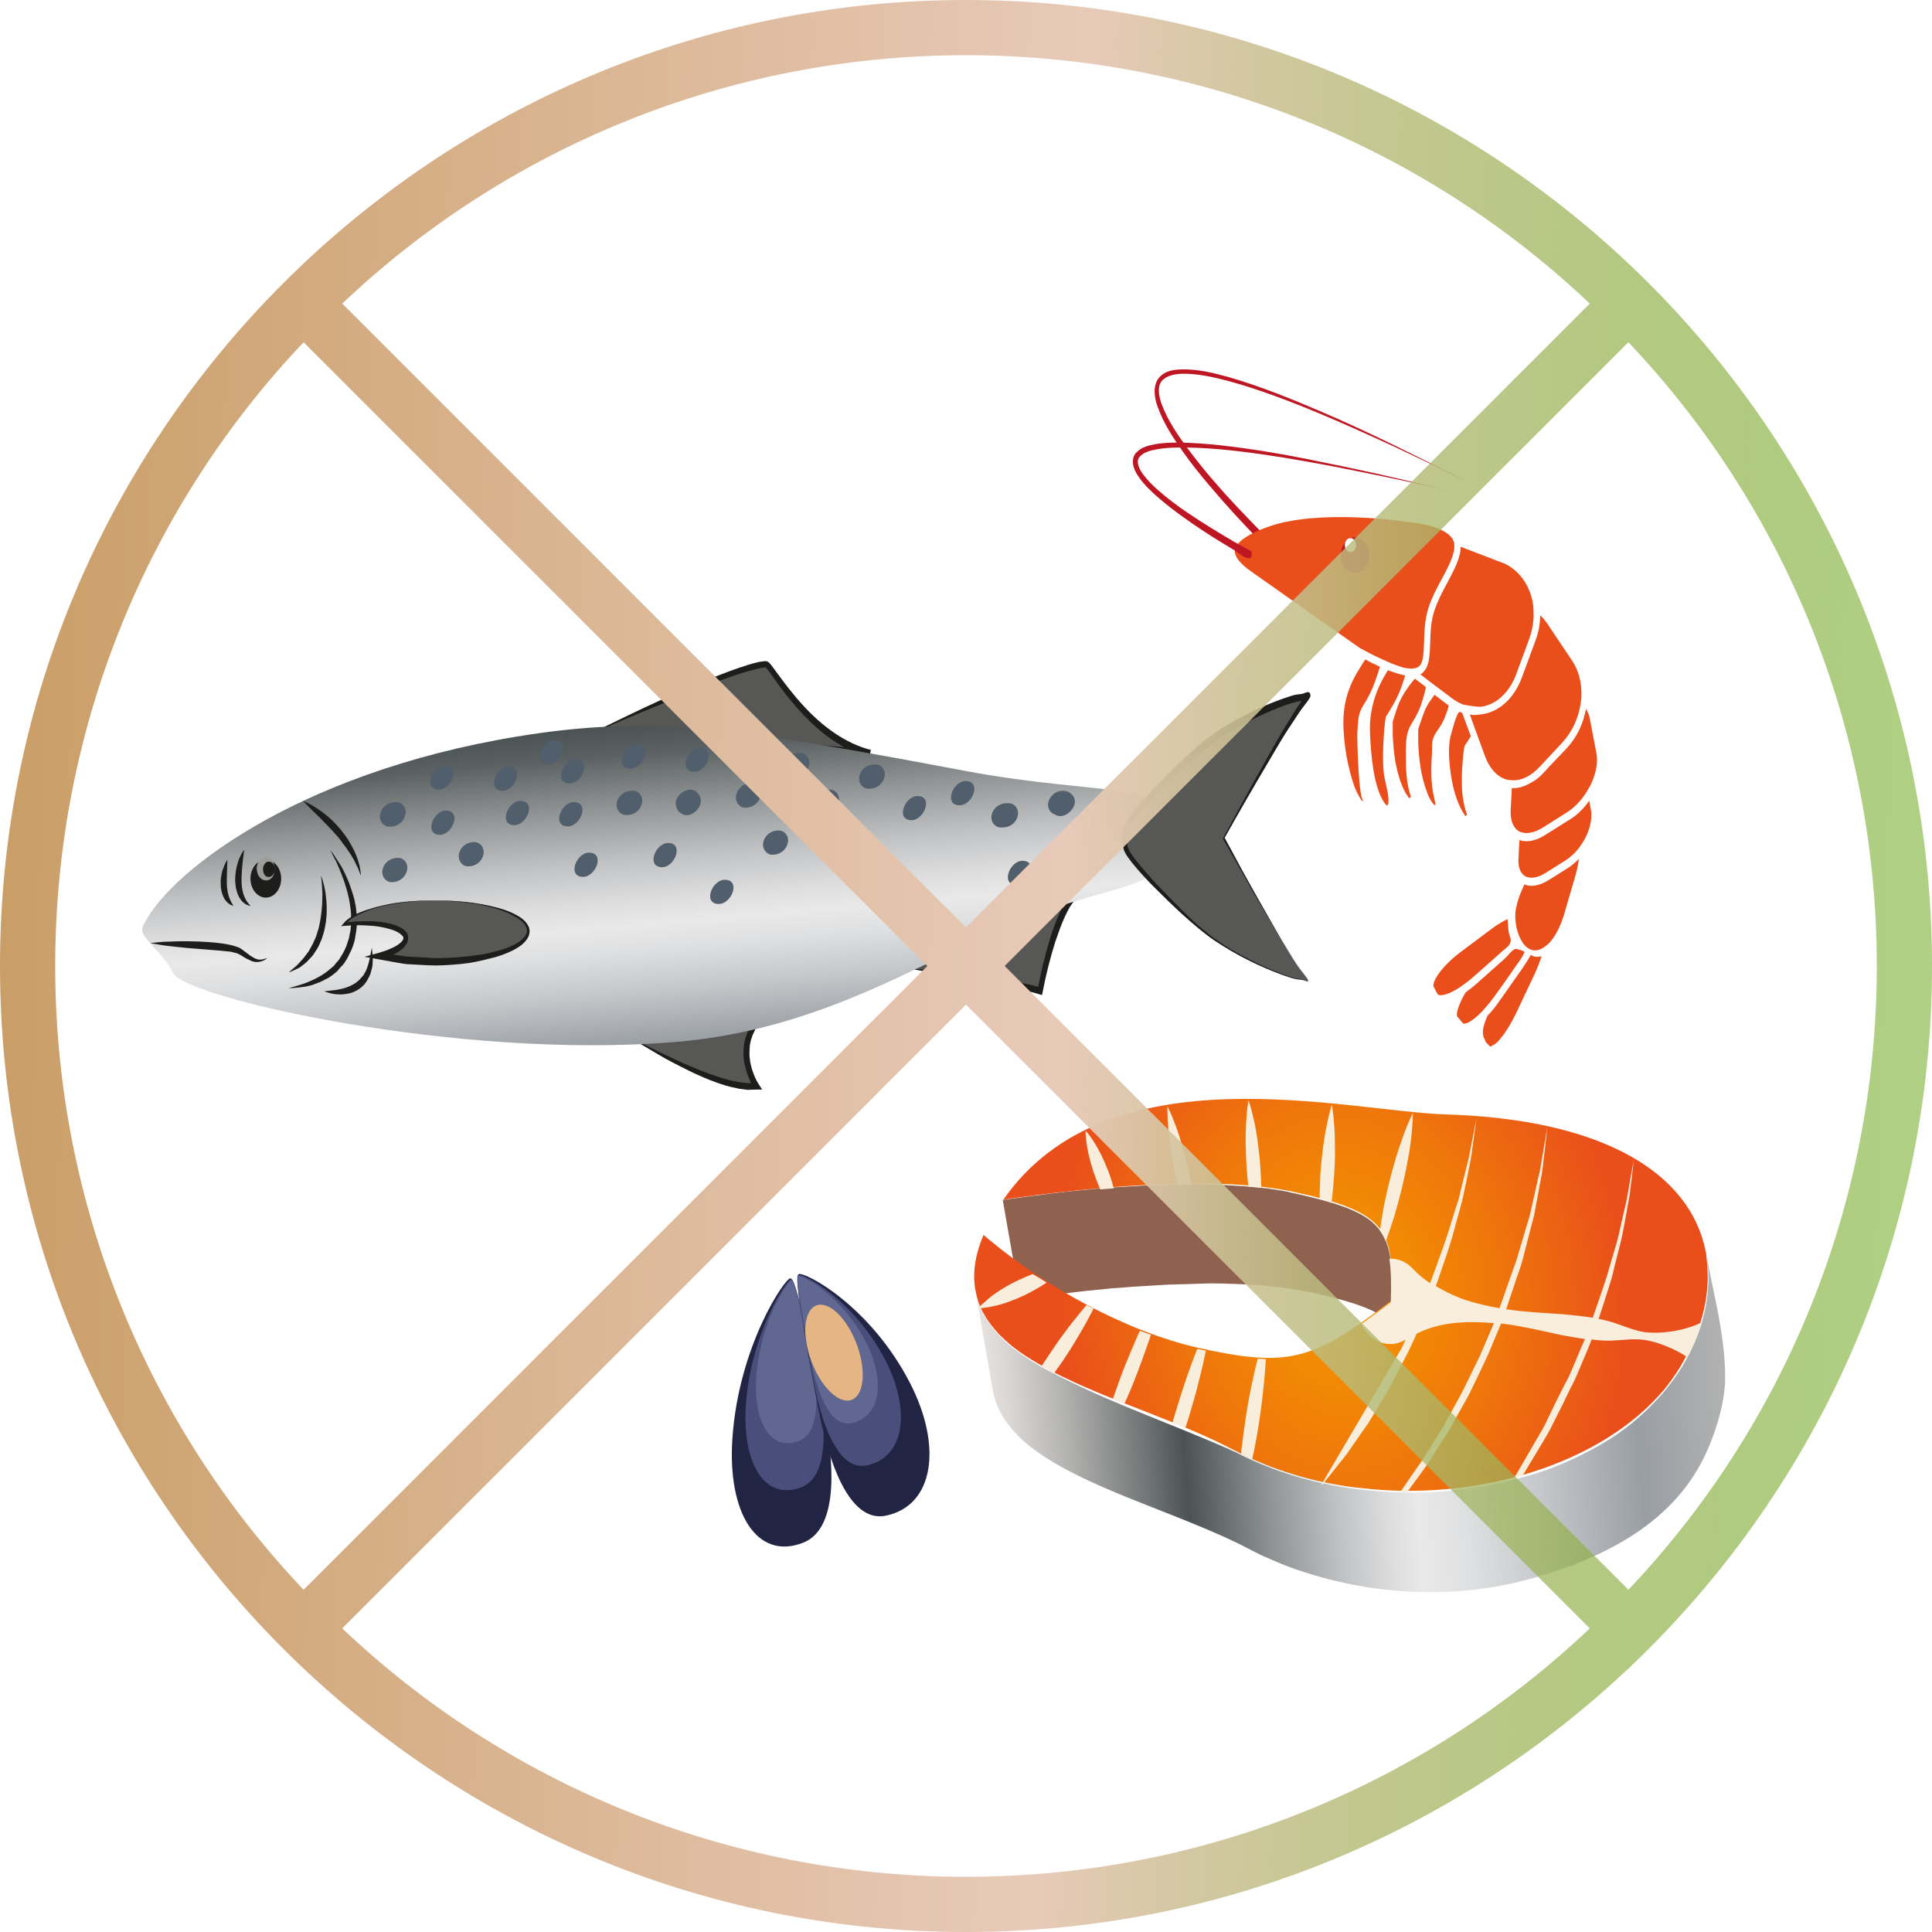 <svg width="68" height="68" viewBox="0 0 68 68" fill="none" xmlns="http://www.w3.org/2000/svg">
<g filter="url(#filter0_d_51_5030)">
<path d="M20.765 21.838C20.765 21.838 25.855 19.424 26.968 19.373C27.125 19.363 28.479 21.982 30.63 22.516C30.63 22.516 22.326 21.653 20.765 21.838Z" fill="#575756"/>
<path d="M20.765 21.839C21.62 21.408 22.476 20.997 23.348 20.596C23.779 20.401 24.219 20.206 24.651 20.032C25.091 19.847 25.531 19.672 25.971 19.518C26.196 19.446 26.42 19.364 26.652 19.313C26.71 19.292 26.768 19.292 26.827 19.282L26.918 19.271H26.943H26.951H26.959C27.009 19.282 26.976 19.271 26.984 19.271C26.993 19.271 27.026 19.292 27.059 19.313C27.167 19.425 27.233 19.528 27.317 19.641C27.624 20.062 27.939 20.473 28.28 20.843C28.961 21.582 29.766 22.168 30.646 22.394L30.613 22.661L28.155 22.404L25.689 22.168L24.46 22.055L23.231 21.952C22.824 21.911 22.409 21.901 22.002 21.87C21.795 21.86 21.596 21.839 21.388 21.849L20.765 21.839ZM20.765 21.839L21.38 21.798C21.587 21.778 21.795 21.788 22.002 21.788C22.418 21.798 22.824 21.788 23.24 21.819C24.062 21.849 24.884 21.901 25.714 21.962C26.536 22.014 27.358 22.086 28.18 22.158L30.646 22.384L30.613 22.651C29.675 22.425 28.844 21.788 28.155 21.028C27.806 20.648 27.483 20.227 27.184 19.795C27.109 19.693 27.026 19.569 26.959 19.497C26.968 19.497 26.976 19.497 26.959 19.487C26.968 19.487 26.935 19.487 26.984 19.487H26.976H26.968H26.951L26.868 19.497C26.81 19.508 26.76 19.508 26.702 19.528C26.478 19.58 26.254 19.641 26.038 19.713C25.598 19.857 25.149 20.021 24.718 20.196C24.277 20.37 23.837 20.545 23.406 20.73C22.509 21.09 21.637 21.47 20.765 21.839Z" fill="#1D1D1B"/>
<path d="M22.085 32.479C22.176 32.479 25.249 34.421 26.627 34.225C26.627 34.225 25.83 33.065 26.627 31.945L22.085 32.479Z" fill="#575756"/>
<path d="M22.085 32.479C22.176 32.51 22.276 32.561 22.367 32.613L22.641 32.746L23.198 33.024C23.571 33.198 23.945 33.383 24.319 33.537C24.51 33.619 24.692 33.691 24.892 33.763C24.983 33.804 25.082 33.825 25.174 33.866C25.273 33.897 25.365 33.938 25.464 33.958C25.655 34.02 25.846 34.061 26.046 34.092L26.336 34.123C26.428 34.123 26.527 34.112 26.619 34.112L26.552 34.328C26.494 34.236 26.444 34.143 26.403 34.051C26.361 33.958 26.32 33.855 26.287 33.753C26.253 33.65 26.228 33.547 26.203 33.434C26.187 33.383 26.187 33.321 26.178 33.27C26.17 33.219 26.17 33.157 26.17 33.106C26.162 32.993 26.178 32.88 26.187 32.767L26.22 32.602C26.228 32.551 26.253 32.5 26.27 32.448C26.287 32.397 26.303 32.346 26.328 32.294L26.394 32.151C26.419 32.099 26.444 32.058 26.469 32.017L26.552 31.884L26.635 32.089L25.498 32.212C25.116 32.253 24.742 32.284 24.36 32.315C23.978 32.346 23.605 32.387 23.223 32.418C22.841 32.428 22.467 32.459 22.085 32.479ZM22.085 32.479C22.459 32.407 22.841 32.356 23.214 32.294C23.588 32.233 23.97 32.181 24.352 32.13C24.734 32.079 25.107 32.017 25.489 31.966L26.627 31.822L26.859 31.791L26.71 32.027L26.635 32.14C26.61 32.181 26.585 32.212 26.569 32.264L26.511 32.387C26.486 32.428 26.477 32.469 26.461 32.52C26.444 32.561 26.428 32.602 26.419 32.654L26.394 32.787C26.386 32.88 26.378 32.972 26.378 33.075C26.378 33.126 26.378 33.167 26.386 33.219C26.394 33.26 26.394 33.311 26.403 33.362C26.419 33.455 26.444 33.547 26.469 33.64C26.502 33.732 26.527 33.814 26.569 33.907C26.602 33.989 26.652 34.081 26.693 34.143L26.826 34.349H26.627C26.519 34.349 26.419 34.359 26.311 34.359L26.004 34.318C25.805 34.277 25.606 34.236 25.406 34.164C25.307 34.133 25.207 34.102 25.116 34.061C25.016 34.03 24.925 33.989 24.825 33.948C24.634 33.866 24.443 33.784 24.26 33.691C23.887 33.506 23.513 33.321 23.156 33.106L22.616 32.787L22.351 32.623C22.268 32.582 22.176 32.52 22.085 32.479Z" fill="#1D1D1B"/>
<path d="M31.758 30.047C31.758 30.047 35.935 30.612 36.608 30.879C36.608 30.879 37.097 28.147 37.836 27.5C37.836 27.5 32.257 29.534 31.758 30.047Z" fill="#575756"/>
<path d="M31.758 30.048C32.572 30.13 33.386 30.212 34.2 30.325C34.606 30.376 35.013 30.438 35.42 30.5C35.628 30.53 35.827 30.572 36.026 30.613C36.225 30.643 36.433 30.705 36.641 30.767L36.516 30.859C36.632 30.243 36.773 29.637 36.956 29.041C36.998 28.897 37.048 28.743 37.106 28.599C37.156 28.456 37.214 28.312 37.28 28.168C37.338 28.024 37.413 27.891 37.496 27.757L37.629 27.572C37.679 27.511 37.737 27.459 37.787 27.398L37.878 27.634L36.342 28.199L34.806 28.774C34.291 28.959 33.784 29.164 33.27 29.36C33.012 29.462 32.763 29.565 32.506 29.668C32.381 29.729 32.257 29.781 32.132 29.842L31.949 29.935C31.875 29.966 31.816 30.007 31.758 30.048ZM31.758 30.048C31.816 30.007 31.866 29.955 31.924 29.914L32.107 29.801C32.232 29.729 32.356 29.668 32.472 29.596C32.721 29.473 32.971 29.349 33.22 29.236C33.718 29 34.224 28.784 34.739 28.579C35.752 28.148 36.782 27.767 37.803 27.377L38.243 27.213L37.895 27.613C37.853 27.665 37.812 27.706 37.77 27.757L37.654 27.922C37.587 28.045 37.521 28.168 37.463 28.302C37.405 28.435 37.346 28.569 37.297 28.712C37.247 28.856 37.197 28.99 37.147 29.134C36.965 29.709 36.815 30.305 36.699 30.91L36.674 31.023L36.574 30.993C36.383 30.941 36.192 30.88 35.985 30.839C35.785 30.797 35.586 30.746 35.387 30.705C34.988 30.623 34.581 30.551 34.175 30.479L31.758 30.048Z" fill="#1D1D1B"/>
<path d="M41.299 25.506C41.299 23.359 38.999 24.078 33.968 23.133C25.78 21.592 22.849 21.161 18.216 21.921C10.319 23.215 5.753 26.861 5.014 28.649C4.881 28.977 5.761 29.532 6.085 30.241C6.483 31.114 16.09 33.312 23.771 32.675C27.881 32.336 31.078 30.693 34.026 29.224C38.725 26.861 41.299 27.591 41.299 25.506Z" fill="url(#paint0_linear_51_5030)"/>
<path d="M45.742 30.089C45.236 29.432 43.226 25.775 43.077 25.508C43.235 25.221 45.236 21.585 45.734 20.927C46.257 20.239 46.008 20.547 45.734 20.547C45.46 20.547 43.367 21.307 42.105 22.448C40.852 23.588 39.739 24.759 39.623 25.149C39.565 25.344 39.565 25.683 39.623 25.878C39.747 26.258 40.852 27.439 42.105 28.579C43.359 29.719 45.452 30.48 45.726 30.48C46.016 30.469 46.257 30.767 45.742 30.089Z" fill="#575756"/>
<path d="M45.742 30.088L45.385 29.534C45.269 29.349 45.144 29.174 45.036 28.979L44.364 27.839C44.139 27.459 43.923 27.068 43.708 26.688L43.052 25.538L43.043 25.517L43.052 25.497C43.541 24.583 44.04 23.669 44.546 22.775C44.804 22.323 45.044 21.871 45.327 21.43C45.468 21.214 45.592 20.978 45.742 20.772C45.817 20.669 45.9 20.567 45.95 20.474L45.958 20.464C45.966 20.464 45.941 20.454 45.958 20.546C45.974 20.577 45.983 20.587 45.991 20.598C46.008 20.608 46.016 20.608 46.016 20.608H46.032H46.024L45.95 20.639C45.891 20.659 45.833 20.669 45.767 20.68C45.667 20.69 45.551 20.721 45.451 20.752C45.352 20.782 45.252 20.813 45.144 20.854C44.937 20.936 44.729 21.019 44.521 21.111C44.106 21.296 43.708 21.512 43.309 21.748C43.11 21.861 42.927 22.005 42.728 22.128C42.537 22.262 42.362 22.416 42.18 22.559C41.823 22.888 41.466 23.206 41.125 23.556C40.776 23.895 40.436 24.244 40.12 24.624C40.038 24.716 39.963 24.809 39.888 24.912C39.855 24.963 39.813 25.004 39.78 25.055C39.755 25.096 39.722 25.158 39.705 25.199C39.672 25.343 39.664 25.446 39.664 25.569C39.672 25.63 39.664 25.702 39.68 25.754C39.68 25.774 39.697 25.826 39.697 25.826L39.739 25.918L39.78 26L39.83 26.072L39.929 26.216L40.162 26.503C40.32 26.688 40.486 26.873 40.652 27.058C40.984 27.418 41.333 27.757 41.673 28.106C41.848 28.27 42.022 28.445 42.205 28.599C42.387 28.743 42.57 28.917 42.761 29.041C43.143 29.318 43.541 29.554 43.957 29.759C44.364 29.975 44.787 30.15 45.211 30.314L45.534 30.417C45.642 30.448 45.75 30.458 45.867 30.478C45.916 30.489 45.974 30.52 46.024 30.53C46.066 30.54 46.032 30.489 46.024 30.468L45.974 30.386L45.742 30.088ZM45.742 30.088L45.966 30.386L46.016 30.468C46.024 30.478 46.032 30.499 46.041 30.509C46.041 30.52 46.049 30.53 46.041 30.54C46.032 30.54 46.024 30.54 46.016 30.54C45.958 30.53 45.908 30.499 45.858 30.489C45.75 30.468 45.634 30.458 45.526 30.437L45.202 30.335C44.779 30.181 44.355 30.006 43.948 29.8C43.533 29.595 43.135 29.359 42.744 29.102C42.354 28.835 41.989 28.517 41.632 28.198C41.275 27.87 40.926 27.531 40.577 27.181C40.403 27.007 40.237 26.822 40.071 26.637L39.83 26.349C39.755 26.236 39.656 26.134 39.606 26.021L39.564 25.939C39.548 25.877 39.548 25.856 39.531 25.815C39.514 25.743 39.514 25.672 39.506 25.589C39.498 25.446 39.514 25.271 39.539 25.148C39.597 24.983 39.672 24.87 39.747 24.768C39.822 24.655 39.905 24.562 39.979 24.459C40.303 24.069 40.644 23.71 40.984 23.371C41.333 23.022 41.682 22.683 42.039 22.364C42.23 22.21 42.412 22.046 42.603 21.902C42.803 21.768 42.993 21.635 43.201 21.512C43.608 21.276 44.023 21.06 44.438 20.875C44.646 20.782 44.862 20.7 45.078 20.618C45.186 20.577 45.294 20.546 45.41 20.505C45.526 20.464 45.626 20.444 45.75 20.433C45.8 20.433 45.842 20.423 45.891 20.402L45.974 20.372C45.983 20.372 45.991 20.372 46.008 20.361C46.016 20.361 46.024 20.361 46.041 20.361C46.049 20.361 46.057 20.361 46.074 20.372C46.091 20.382 46.107 20.392 46.116 20.423C46.124 20.454 46.124 20.474 46.124 20.485C46.124 20.505 46.124 20.515 46.116 20.515C46.116 20.526 46.107 20.546 46.107 20.546C46.099 20.556 46.091 20.567 46.091 20.577C46.016 20.7 45.933 20.793 45.858 20.895C45.709 21.091 45.576 21.317 45.435 21.522C45.152 21.933 44.903 22.385 44.638 22.826C44.114 23.71 43.6 24.603 43.093 25.507V25.466L43.724 26.637C43.94 27.027 44.156 27.418 44.372 27.798L45.028 28.948C45.136 29.143 45.26 29.328 45.377 29.513L45.742 30.088Z" fill="#1D1D1B"/>
<path d="M5.288 29.194C5.288 29.194 5.354 29.183 5.47 29.173C5.587 29.163 5.753 29.142 5.952 29.142C6.35 29.122 6.874 29.122 7.405 29.163C7.671 29.183 7.928 29.214 8.185 29.276C8.252 29.297 8.318 29.317 8.376 29.338C8.443 29.358 8.484 29.399 8.534 29.43C8.634 29.502 8.725 29.574 8.808 29.635C8.891 29.687 8.966 29.738 9.041 29.759C9.115 29.79 9.182 29.769 9.24 29.769C9.348 29.738 9.414 29.718 9.414 29.718C9.414 29.718 9.398 29.728 9.373 29.748C9.348 29.759 9.306 29.8 9.248 29.82C9.19 29.841 9.115 29.861 9.032 29.861C8.949 29.861 8.85 29.831 8.758 29.779C8.659 29.738 8.567 29.677 8.468 29.615C8.418 29.594 8.36 29.553 8.31 29.543C8.26 29.533 8.202 29.522 8.144 29.502C8.028 29.481 7.903 29.481 7.77 29.461C7.646 29.451 7.513 29.44 7.38 29.43C7.123 29.41 6.857 29.389 6.616 29.368C6.367 29.348 6.143 29.317 5.944 29.297C5.744 29.276 5.587 29.245 5.47 29.225C5.354 29.204 5.288 29.194 5.288 29.194Z" fill="#1D1D1B"/>
<path d="M9.356 27.593C9.654 27.593 9.896 27.294 9.896 26.925C9.896 26.557 9.654 26.258 9.356 26.258C9.058 26.258 8.816 26.557 8.816 26.925C8.816 27.294 9.058 27.593 9.356 27.593Z" fill="#1D1D1B"/>
<path d="M9.672 26.594C9.672 26.594 9.672 26.605 9.672 26.615C9.672 26.625 9.672 26.656 9.664 26.676C9.655 26.707 9.647 26.738 9.639 26.779C9.622 26.82 9.597 26.851 9.572 26.892C9.539 26.923 9.498 26.964 9.448 26.974C9.431 26.974 9.423 26.985 9.406 26.985H9.373C9.348 26.985 9.307 26.985 9.274 26.974C9.215 26.954 9.149 26.902 9.107 26.831C9.066 26.759 9.041 26.687 9.033 26.563C9.033 26.522 9.058 26.389 9.099 26.327C9.149 26.255 9.207 26.214 9.265 26.183C9.332 26.163 9.39 26.163 9.44 26.183C9.489 26.194 9.539 26.235 9.564 26.265C9.597 26.307 9.614 26.337 9.631 26.378C9.647 26.42 9.655 26.45 9.655 26.481C9.664 26.512 9.664 26.533 9.664 26.543C9.672 26.584 9.672 26.594 9.672 26.594ZM9.672 26.594C9.672 26.594 9.672 26.584 9.672 26.574C9.672 26.563 9.672 26.533 9.664 26.512C9.655 26.461 9.614 26.378 9.548 26.348C9.506 26.327 9.481 26.327 9.44 26.327C9.398 26.327 9.365 26.358 9.34 26.378C9.315 26.409 9.29 26.44 9.274 26.481C9.265 26.533 9.257 26.522 9.257 26.615C9.257 26.625 9.265 26.687 9.274 26.718C9.29 26.748 9.307 26.789 9.34 26.82C9.357 26.831 9.357 26.851 9.381 26.851L9.415 26.861C9.415 26.861 9.431 26.861 9.44 26.861C9.481 26.872 9.514 26.861 9.548 26.841C9.614 26.8 9.655 26.728 9.664 26.676C9.672 26.646 9.672 26.625 9.672 26.615C9.672 26.594 9.672 26.594 9.672 26.594Z" fill="#9D9D9C"/>
<path d="M11.299 26.82C11.299 26.82 11.399 27.046 11.457 27.437C11.482 27.632 11.507 27.858 11.498 28.104C11.498 28.227 11.482 28.351 11.465 28.484C11.44 28.608 11.424 28.741 11.382 28.864L11.324 29.049C11.299 29.111 11.274 29.162 11.249 29.224C11.2 29.347 11.133 29.439 11.067 29.542C11.009 29.645 10.925 29.717 10.859 29.789C10.793 29.871 10.718 29.922 10.652 29.974C10.585 30.025 10.527 30.076 10.46 30.097C10.402 30.128 10.344 30.148 10.303 30.169C10.22 30.21 10.17 30.22 10.17 30.22C10.17 30.22 10.211 30.179 10.286 30.117C10.319 30.087 10.369 30.046 10.419 30.004C10.469 29.963 10.519 29.902 10.577 29.84C10.635 29.778 10.693 29.717 10.751 29.635C10.809 29.552 10.876 29.48 10.917 29.388C10.967 29.296 11.025 29.203 11.067 29.09C11.092 29.039 11.117 28.988 11.133 28.936L11.183 28.772C11.225 28.659 11.241 28.546 11.266 28.433C11.283 28.32 11.307 28.197 11.316 28.084C11.324 27.971 11.341 27.858 11.341 27.755C11.349 27.652 11.341 27.55 11.349 27.457C11.332 27.077 11.299 26.82 11.299 26.82Z" fill="#1D1D1B"/>
<path d="M11.623 25.918C11.623 25.918 11.64 25.939 11.665 25.969C11.689 26.01 11.739 26.052 11.781 26.134C11.831 26.206 11.889 26.298 11.955 26.401C12.022 26.503 12.088 26.627 12.154 26.77C12.221 26.914 12.287 27.068 12.345 27.243C12.403 27.418 12.47 27.602 12.503 27.808C12.528 27.911 12.536 28.013 12.545 28.116C12.561 28.219 12.561 28.332 12.561 28.445C12.57 28.558 12.545 28.671 12.536 28.784C12.52 28.897 12.495 29.01 12.478 29.123C12.445 29.225 12.412 29.338 12.37 29.431C12.32 29.523 12.279 29.626 12.229 29.718C12.171 29.811 12.13 29.893 12.055 29.975C11.988 30.037 11.93 30.109 11.872 30.18C11.731 30.304 11.582 30.417 11.44 30.478C11.299 30.561 11.158 30.602 11.034 30.653C10.909 30.694 10.784 30.725 10.676 30.735C10.569 30.745 10.477 30.766 10.402 30.766C10.328 30.776 10.27 30.776 10.228 30.776C10.187 30.776 10.162 30.776 10.162 30.776C10.162 30.776 10.245 30.756 10.394 30.715C10.469 30.694 10.56 30.663 10.66 30.632C10.759 30.602 10.876 30.55 10.992 30.499C11.108 30.437 11.241 30.386 11.366 30.294C11.498 30.222 11.606 30.109 11.739 30.006C11.797 29.934 11.855 29.862 11.922 29.79C11.963 29.739 12.013 29.636 12.063 29.564C12.113 29.482 12.146 29.39 12.188 29.308C12.221 29.215 12.246 29.123 12.279 29.03C12.296 28.938 12.32 28.835 12.337 28.742C12.345 28.64 12.362 28.547 12.362 28.445C12.362 28.25 12.354 28.044 12.32 27.859C12.296 27.674 12.254 27.489 12.204 27.315C12.154 27.14 12.105 26.986 12.046 26.842C11.997 26.699 11.938 26.575 11.889 26.452C11.839 26.339 11.789 26.236 11.748 26.165C11.673 26.01 11.623 25.918 11.623 25.918Z" fill="#1D1D1B"/>
<path d="M11.415 30.888C11.415 30.888 11.573 30.878 11.797 30.847C12.022 30.816 12.321 30.744 12.553 30.569C12.611 30.518 12.669 30.477 12.711 30.415C12.736 30.384 12.761 30.364 12.786 30.333C12.802 30.302 12.827 30.272 12.844 30.23C12.885 30.169 12.91 30.097 12.935 30.025C12.96 29.953 12.977 29.892 12.993 29.82C13.01 29.758 13.026 29.696 13.035 29.635C13.043 29.583 13.051 29.532 13.06 29.491C13.076 29.409 13.085 29.357 13.085 29.357C13.085 29.357 13.093 29.409 13.101 29.491C13.109 29.532 13.109 29.583 13.118 29.645C13.126 29.707 13.118 29.768 13.118 29.85C13.109 29.922 13.118 30.005 13.085 30.097C13.06 30.179 13.051 30.271 13.002 30.354C12.96 30.436 12.918 30.528 12.86 30.6C12.802 30.682 12.736 30.734 12.661 30.795C12.586 30.847 12.512 30.888 12.437 30.919C12.362 30.949 12.279 30.97 12.204 30.98C12.055 31.011 11.914 31.001 11.797 30.991C11.565 30.96 11.415 30.888 11.415 30.888Z" fill="#1D1D1B"/>
<path d="M10.66 24.189C10.66 24.189 10.843 24.251 11.1 24.415C11.225 24.498 11.374 24.6 11.524 24.724C11.673 24.847 11.823 25.001 11.964 25.165C12.03 25.247 12.097 25.34 12.163 25.422C12.229 25.514 12.288 25.607 12.337 25.699C12.445 25.884 12.528 26.069 12.586 26.233C12.611 26.316 12.636 26.398 12.653 26.47C12.67 26.542 12.678 26.603 12.686 26.654C12.703 26.757 12.703 26.819 12.703 26.819C12.703 26.819 12.678 26.767 12.645 26.675C12.628 26.634 12.611 26.572 12.578 26.511C12.545 26.449 12.512 26.387 12.479 26.305C12.437 26.233 12.396 26.162 12.346 26.079C12.296 25.997 12.238 25.925 12.188 25.843C12.13 25.761 12.063 25.689 12.005 25.597C11.939 25.514 11.881 25.432 11.806 25.36C11.74 25.278 11.673 25.206 11.598 25.134C11.532 25.062 11.466 24.991 11.391 24.919C11.258 24.775 11.125 24.652 11.017 24.549C10.81 24.333 10.66 24.189 10.66 24.189Z" fill="#1D1D1B"/>
<path d="M8.601 25.918C8.592 25.908 8.576 26.052 8.551 26.257C8.526 26.462 8.501 26.729 8.501 26.986C8.501 27.243 8.551 27.479 8.642 27.644C8.684 27.726 8.734 27.787 8.767 27.828C8.8 27.869 8.825 27.89 8.825 27.89C8.825 27.89 8.8 27.89 8.742 27.869C8.692 27.849 8.617 27.818 8.543 27.746C8.468 27.674 8.393 27.561 8.352 27.428C8.302 27.294 8.285 27.14 8.277 26.986C8.277 26.678 8.343 26.401 8.426 26.206C8.468 26.113 8.509 26.031 8.543 25.98C8.567 25.939 8.601 25.908 8.601 25.918Z" fill="#1D1D1B"/>
<path d="M8.003 26.258C8.003 26.258 8.003 26.381 7.994 26.545C7.994 26.628 7.986 26.72 7.986 26.823C7.986 26.925 7.978 27.028 7.986 27.131C7.986 27.234 8.003 27.326 8.019 27.419C8.036 27.459 8.036 27.511 8.053 27.542C8.069 27.583 8.077 27.624 8.094 27.655C8.111 27.686 8.127 27.716 8.136 27.747C8.152 27.778 8.169 27.799 8.177 27.819C8.202 27.86 8.219 27.881 8.219 27.881C8.219 27.881 8.194 27.881 8.152 27.86C8.111 27.85 8.053 27.809 7.994 27.757C7.936 27.696 7.878 27.614 7.837 27.501C7.795 27.388 7.77 27.264 7.77 27.141C7.762 27.018 7.77 26.895 7.795 26.792C7.812 26.679 7.845 26.587 7.878 26.504C7.936 26.35 8.003 26.258 8.003 26.258Z" fill="#1D1D1B"/>
<path d="M15.302 27.693C13.749 27.693 12.445 28.053 12.105 28.525C12.146 28.525 12.188 28.515 12.229 28.515C13.334 28.423 14.256 28.638 14.272 29.008C14.289 29.244 13.915 29.48 13.359 29.645C13.907 29.778 14.571 29.861 15.302 29.861C17.12 29.861 18.59 29.378 18.59 28.782C18.59 28.186 17.112 27.693 15.302 27.693Z" fill="#575756"/>
<path d="M15.301 27.693C14.745 27.704 14.197 27.745 13.649 27.858C13.375 27.909 13.109 27.981 12.844 28.094C12.711 28.145 12.586 28.207 12.462 28.279C12.395 28.31 12.345 28.361 12.287 28.402L12.204 28.474L12.138 28.556L12.104 28.474C12.387 28.433 12.678 28.423 12.96 28.423C13.242 28.423 13.533 28.453 13.823 28.536C13.898 28.556 13.964 28.577 14.039 28.618C14.114 28.649 14.18 28.69 14.247 28.751L14.297 28.803C14.313 28.823 14.33 28.854 14.338 28.875C14.355 28.895 14.355 28.936 14.363 28.967C14.363 28.977 14.363 28.967 14.363 29.008V29.029C14.363 29.039 14.363 29.049 14.363 29.07C14.33 29.224 14.263 29.285 14.205 29.357C14.081 29.48 13.94 29.552 13.807 29.614C13.666 29.676 13.533 29.727 13.392 29.768V29.522L13.948 29.614C14.13 29.645 14.313 29.676 14.504 29.676L15.06 29.706C15.243 29.727 15.434 29.727 15.625 29.717C15.999 29.706 16.372 29.676 16.738 29.624C16.921 29.604 17.111 29.573 17.294 29.522C17.477 29.48 17.66 29.429 17.834 29.368C18.008 29.296 18.183 29.224 18.332 29.101C18.407 29.039 18.482 28.967 18.515 28.885C18.531 28.864 18.531 28.844 18.54 28.823C18.54 28.803 18.556 28.772 18.548 28.762L18.54 28.679C18.531 28.659 18.523 28.638 18.515 28.618C18.432 28.443 18.249 28.33 18.083 28.238C17.917 28.145 17.734 28.073 17.552 28.012C17.369 27.95 17.186 27.909 17.003 27.868C16.821 27.827 16.63 27.796 16.447 27.776C16.049 27.724 15.675 27.704 15.301 27.693ZM15.301 27.693C16.057 27.693 16.812 27.755 17.552 27.96C17.734 28.012 17.917 28.073 18.1 28.166C18.274 28.258 18.457 28.351 18.581 28.566C18.598 28.597 18.614 28.628 18.623 28.659L18.639 28.741C18.648 28.792 18.631 28.813 18.631 28.854C18.631 28.885 18.614 28.916 18.606 28.946C18.556 29.07 18.473 29.152 18.398 29.224C18.232 29.368 18.058 29.45 17.875 29.532C17.693 29.604 17.51 29.676 17.319 29.717C17.136 29.768 16.945 29.809 16.754 29.85C16.563 29.891 16.381 29.912 16.19 29.933C15.999 29.953 15.808 29.963 15.617 29.974C15.426 29.984 15.235 29.984 15.052 29.974L14.479 29.943C14.288 29.943 14.097 29.902 13.915 29.871L13.35 29.768L12.827 29.676L13.35 29.532C13.483 29.491 13.616 29.45 13.749 29.388C13.873 29.337 14.006 29.265 14.106 29.172C14.155 29.131 14.189 29.059 14.197 29.049C14.197 29.049 14.197 29.029 14.197 29.018V28.998C14.197 29.018 14.197 28.998 14.197 29.008C14.197 28.998 14.197 28.988 14.189 28.977C14.18 28.967 14.18 28.957 14.172 28.946L14.139 28.916C14.056 28.823 13.915 28.762 13.79 28.721C13.524 28.638 13.242 28.587 12.968 28.577C12.686 28.556 12.403 28.566 12.121 28.587L12.005 28.597L12.088 28.505L12.171 28.412L12.262 28.34C12.32 28.299 12.387 28.248 12.453 28.217C12.578 28.145 12.719 28.094 12.852 28.043C12.985 28.002 13.126 27.96 13.259 27.919C13.392 27.889 13.533 27.858 13.666 27.827C14.189 27.724 14.745 27.693 15.301 27.693Z" fill="#1D1D1B"/>
<path d="M13.956 24.232H13.898C13.691 24.232 13.45 24.366 13.383 24.643C13.325 24.89 13.5 25.095 13.691 25.095H13.749C13.956 25.095 14.197 24.962 14.264 24.684C14.33 24.428 14.147 24.232 13.956 24.232Z" fill="#515E6B"/>
<path d="M15.658 22.938C15.21 22.938 14.878 23.79 15.451 23.79C15.899 23.79 16.231 22.938 15.658 22.938Z" fill="#515E6B"/>
<path d="M15.692 24.529C15.243 24.529 14.911 25.382 15.484 25.382C15.932 25.382 16.265 24.529 15.692 24.529Z" fill="#515E6B"/>
<path d="M17.901 22.979C17.452 22.979 17.12 23.831 17.693 23.831C18.141 23.831 18.474 22.979 17.901 22.979Z" fill="#515E6B"/>
<path d="M20.259 22.721C19.81 22.721 19.478 23.573 20.051 23.573C20.499 23.573 20.831 22.721 20.259 22.721Z" fill="#515E6B"/>
<path d="M18.316 24.189C17.867 24.189 17.535 25.042 18.108 25.042C18.556 25.042 18.889 24.189 18.316 24.189Z" fill="#515E6B"/>
<path d="M16.705 25.639H16.672C16.464 25.639 16.223 25.772 16.157 26.039C16.099 26.286 16.273 26.491 16.464 26.491H16.497C16.705 26.491 16.946 26.358 17.012 26.091C17.07 25.834 16.896 25.639 16.705 25.639Z" fill="#515E6B"/>
<path d="M19.512 22.055C19.063 22.055 18.731 22.907 19.304 22.907C19.752 22.907 20.084 22.055 19.512 22.055Z" fill="#515E6B"/>
<path d="M22.401 22.199C21.953 22.199 21.621 23.052 22.194 23.052C22.65 23.052 22.982 22.199 22.401 22.199Z" fill="#515E6B"/>
<path d="M20.192 24.232C19.744 24.232 19.412 25.085 19.985 25.085C20.441 25.085 20.773 24.232 20.192 24.232Z" fill="#515E6B"/>
<path d="M22.285 23.832H22.226C22.019 23.832 21.778 23.966 21.712 24.233C21.653 24.479 21.828 24.684 22.019 24.684H22.077C22.285 24.684 22.525 24.551 22.592 24.284C22.658 24.027 22.476 23.832 22.285 23.832Z" fill="#515E6B"/>
<path d="M24.643 22.312C24.194 22.312 23.862 23.165 24.435 23.165C24.884 23.165 25.216 22.312 24.643 22.312Z" fill="#515E6B"/>
<path d="M24.568 23.934C24.485 23.811 24.344 23.77 24.203 23.801C24.028 23.842 23.754 24.047 23.787 24.304C23.812 24.499 23.887 24.592 24.037 24.664C24.236 24.756 24.51 24.602 24.618 24.386C24.701 24.212 24.668 24.037 24.568 23.934Z" fill="#515E6B"/>
<path d="M26.461 23.564H26.428C26.22 23.564 25.98 23.698 25.913 23.975C25.855 24.222 26.029 24.427 26.22 24.427H26.254C26.461 24.427 26.702 24.294 26.768 24.016C26.835 23.77 26.66 23.564 26.461 23.564Z" fill="#515E6B"/>
<path d="M28.163 22.498H28.105C27.898 22.498 27.657 22.632 27.59 22.899C27.532 23.145 27.707 23.351 27.898 23.351H27.956C28.163 23.351 28.404 23.217 28.471 22.95C28.537 22.693 28.363 22.498 28.163 22.498Z" fill="#515E6B"/>
<path d="M29.209 23.791H29.176C28.968 23.791 28.728 23.924 28.661 24.192C28.603 24.438 28.777 24.643 28.968 24.643H29.002C29.209 24.643 29.45 24.51 29.517 24.243C29.583 23.986 29.409 23.791 29.209 23.791Z" fill="#515E6B"/>
<path d="M30.821 22.906H30.762C30.555 22.906 30.314 23.04 30.248 23.307C30.19 23.553 30.364 23.759 30.555 23.759H30.613C30.821 23.759 31.061 23.625 31.128 23.358C31.194 23.101 31.02 22.906 30.821 22.906Z" fill="#515E6B"/>
<path d="M32.29 24.016C31.842 24.016 31.51 24.868 32.083 24.868C32.531 24.868 32.863 24.016 32.29 24.016Z" fill="#515E6B"/>
<path d="M33.984 23.49C33.535 23.49 33.203 24.343 33.776 24.343C34.233 24.343 34.565 23.49 33.984 23.49Z" fill="#515E6B"/>
<path d="M35.511 24.271H35.42C35.213 24.271 34.972 24.405 34.905 24.672C34.847 24.919 35.022 25.124 35.213 25.124H35.304C35.511 25.124 35.752 24.991 35.819 24.723C35.877 24.467 35.703 24.271 35.511 24.271Z" fill="#515E6B"/>
<path d="M37.696 23.935C37.613 23.863 37.522 23.832 37.414 23.832C37.206 23.822 36.965 23.976 36.899 24.233C36.849 24.449 36.974 24.623 37.131 24.665C37.48 24.921 38.111 24.284 37.696 23.935Z" fill="#515E6B"/>
<path d="M27.416 25.23H27.383C27.175 25.23 26.934 25.364 26.868 25.631C26.81 25.878 26.984 26.083 27.175 26.083H27.208C27.416 26.083 27.657 25.95 27.723 25.682C27.79 25.436 27.615 25.23 27.416 25.23Z" fill="#515E6B"/>
<path d="M26.345 22.014C25.897 22.014 25.564 22.866 26.137 22.866C26.586 22.866 26.918 22.014 26.345 22.014Z" fill="#515E6B"/>
<path d="M23.513 25.67C23.065 25.67 22.733 26.522 23.306 26.522C23.754 26.522 24.086 25.67 23.513 25.67Z" fill="#515E6B"/>
<path d="M20.732 26.01C20.283 26.01 19.951 26.862 20.524 26.862C20.973 26.862 21.305 26.01 20.732 26.01Z" fill="#515E6B"/>
<path d="M14.014 26.195H13.981C13.774 26.195 13.533 26.329 13.466 26.596C13.408 26.842 13.583 27.048 13.774 27.048H13.807C14.014 27.048 14.255 26.914 14.322 26.647C14.388 26.39 14.214 26.195 14.014 26.195Z" fill="#515E6B"/>
<path d="M25.507 26.965C25.058 26.965 24.726 27.817 25.299 27.817C25.756 27.817 26.088 26.965 25.507 26.965Z" fill="#515E6B"/>
<path d="M30.945 26.635H30.912C30.704 26.635 30.463 26.768 30.397 27.046C30.339 27.292 30.513 27.487 30.704 27.487H30.738C30.945 27.487 31.186 27.354 31.252 27.087C31.311 26.83 31.136 26.635 30.945 26.635Z" fill="#515E6B"/>
<path d="M35.985 26.297C35.537 26.297 35.205 27.149 35.778 27.149C36.234 27.149 36.558 26.297 35.985 26.297Z" fill="#515E6B"/>
</g>
<g filter="url(#filter1_d_51_5030)">
<path d="M44.817 15.143C44.817 15.143 44.593 14.937 44.219 14.547C43.845 14.157 43.306 13.612 42.699 12.904C42.392 12.554 42.077 12.154 41.753 11.722C41.437 11.281 41.105 10.808 40.889 10.233C40.79 9.956 40.723 9.617 40.889 9.411C41.055 9.216 41.346 9.165 41.603 9.155C42.143 9.144 42.691 9.268 43.239 9.411C44.327 9.709 45.398 10.12 46.386 10.531C47.374 10.942 48.296 11.363 49.076 11.722C49.857 12.092 50.513 12.4 50.961 12.626C51.418 12.852 51.675 12.976 51.675 12.976C51.675 12.976 51.418 12.842 50.97 12.616C50.521 12.39 49.874 12.061 49.093 11.681C48.312 11.301 47.399 10.87 46.411 10.449C45.423 10.028 44.36 9.596 43.264 9.278C42.716 9.124 42.16 8.99 41.603 9.001C41.329 9.011 41.022 9.031 40.79 9.298C40.673 9.432 40.632 9.637 40.64 9.822C40.648 10.007 40.69 10.171 40.748 10.325C40.972 10.942 41.304 11.425 41.62 11.877C41.935 12.328 42.259 12.729 42.567 13.088C43.173 13.807 43.704 14.372 44.078 14.763C44.451 15.153 44.676 15.369 44.676 15.369L44.817 15.143Z" fill="#BE1622"/>
<path d="M47.349 20.731C47.299 20.988 47.275 21.255 47.283 21.543C47.308 22.292 47.432 22.98 47.665 23.669C47.69 23.73 47.715 23.802 47.748 23.864C47.781 23.925 47.806 23.987 47.847 24.049C47.897 24.131 47.922 24.213 48.005 24.182C47.814 24.244 47.764 21.964 47.773 21.799C47.789 21.604 47.789 21.388 47.831 21.193C47.881 20.936 48.055 20.741 48.163 20.515C48.271 20.32 48.354 20.115 48.429 19.899C48.478 19.755 48.528 19.611 48.57 19.468C48.412 19.396 48.238 19.314 48.055 19.211C47.989 19.303 47.931 19.396 47.872 19.498C47.623 19.879 47.441 20.289 47.349 20.731Z" fill="#E94E1B"/>
<path d="M48.271 21.028C48.221 21.285 48.205 21.562 48.221 21.839C48.254 22.548 48.337 23.647 48.703 24.222C48.836 24.428 48.877 24.366 48.869 24.119C48.852 23.801 48.736 23.503 48.703 23.185C48.661 22.764 48.678 22.353 48.703 21.942C48.711 21.808 48.719 21.665 48.736 21.531C48.744 21.428 48.761 21.336 48.777 21.233C48.885 21.059 48.993 20.884 49.093 20.699C49.201 20.504 49.284 20.299 49.359 20.083C49.392 19.98 49.425 19.877 49.458 19.775C49.292 19.744 49.093 19.682 48.852 19.59C48.836 19.621 48.811 19.651 48.794 19.682C48.537 20.103 48.354 20.545 48.271 21.028Z" fill="#E94E1B"/>
<path d="M49.226 20.78C49.16 20.945 49.11 21.119 49.052 21.294L49.019 21.397V21.427C49.019 21.561 49.019 21.664 49.019 21.787C49.019 21.91 49.027 22.023 49.035 22.136C49.052 22.372 49.077 22.598 49.118 22.834C49.16 23.061 49.218 23.287 49.293 23.512C49.334 23.615 49.376 23.728 49.425 23.821C49.45 23.872 49.475 23.923 49.508 23.964L49.6 24.098L49.658 24.047C49.525 23.625 49.484 23.235 49.484 22.783C49.484 22.496 49.467 22.198 49.517 21.91C49.567 21.612 49.708 21.448 49.841 21.201C49.924 21.047 49.998 20.883 50.048 20.708C50.098 20.544 50.156 20.359 50.189 20.185C50.189 20.185 49.807 19.887 49.799 19.887C49.683 20.02 49.583 20.154 49.484 20.298C49.376 20.462 49.293 20.616 49.226 20.78Z" fill="#E94E1B"/>
<path d="M50.131 21.049C50.065 21.213 50.015 21.388 49.949 21.562L49.916 21.675V21.706C49.916 21.84 49.916 21.953 49.916 22.066C49.916 22.179 49.924 22.302 49.932 22.415C49.949 22.651 49.974 22.877 50.015 23.113C50.057 23.339 50.115 23.565 50.19 23.781C50.231 23.894 50.264 23.997 50.322 24.099C50.347 24.151 50.372 24.202 50.405 24.243C50.58 24.469 50.513 24.253 50.472 24.058C50.414 23.812 50.389 23.565 50.38 23.308C50.372 23.062 50.38 22.826 50.397 22.579C50.414 22.394 50.38 22.179 50.439 22.004C50.497 21.809 50.638 21.665 50.738 21.491C50.821 21.336 50.887 21.172 50.945 20.997C50.962 20.946 50.978 20.884 50.995 20.833H50.987L50.489 20.453C50.455 20.505 50.422 20.546 50.389 20.597C50.289 20.73 50.198 20.874 50.131 21.049Z" fill="#E94E1B"/>
<path d="M51.202 21.397C51.127 21.634 51.053 21.911 51.044 21.952C50.978 22.301 50.994 22.671 51.036 23.03C51.102 23.636 51.252 24.253 51.576 24.725C51.592 24.705 51.609 24.694 51.634 24.674L51.584 24.52C51.567 24.468 51.559 24.417 51.542 24.366C51.517 24.263 51.501 24.15 51.484 24.047C51.451 23.832 51.451 23.616 51.451 23.4C51.451 23.184 51.468 22.969 51.484 22.763C51.493 22.65 51.501 22.548 51.517 22.445C51.526 22.383 51.534 22.311 51.551 22.25C51.625 22.137 51.7 22.024 51.767 21.911L51.468 21.099L51.459 21.089C51.434 21.079 51.41 21.069 51.385 21.058C51.335 21.038 51.268 21.202 51.202 21.397Z" fill="#E94E1B"/>
<path d="M52.24 32.551C52.306 32.674 52.207 32.592 52.448 32.838C52.663 32.736 52.697 32.695 52.821 32.541C53.037 32.284 53.212 31.965 53.369 31.647L53.975 30.363C54.1 30.106 54.191 29.86 54.258 29.654C54.125 29.695 53.992 29.685 53.884 29.613H53.876C53.785 29.788 53.668 29.952 53.56 30.117L52.772 31.236C52.647 31.421 52.506 31.596 52.356 31.75C52.273 31.955 52.149 32.222 52.207 32.458C52.215 32.499 52.223 32.52 52.24 32.551Z" fill="#E94E1B"/>
<path d="M51.277 31.71C51.277 31.731 51.277 31.772 51.294 31.782L51.484 32.008L51.493 32.018C51.584 32.07 51.842 31.936 52.165 31.597C52.248 31.505 52.34 31.402 52.439 31.279C52.489 31.217 52.539 31.145 52.597 31.073L53.045 30.447C53.045 30.447 53.369 29.985 53.386 29.954C53.486 29.82 53.593 29.666 53.66 29.512C53.676 29.481 53.378 29.389 53.336 29.399C53.203 29.44 53.062 29.656 52.954 29.748L51.983 30.611C51.858 30.724 51.725 30.827 51.584 30.93C51.385 31.269 51.277 31.556 51.277 31.71Z" fill="#E94E1B"/>
<path d="M50.455 30.64C50.447 30.661 50.447 30.691 50.455 30.722L50.596 30.989C50.596 30.989 50.604 31 50.621 31.01C50.737 31.072 51.053 30.979 51.435 30.712C51.534 30.64 51.634 30.568 51.75 30.476C51.783 30.445 51.817 30.414 51.858 30.383L52.298 29.993L52.83 29.52C52.913 29.438 53.079 29.336 53.137 29.223C53.212 29.069 53.154 29.017 53.112 28.853C53.071 28.689 53.087 28.514 53.062 28.35C52.838 28.452 52.622 28.596 52.423 28.75L51.393 29.52C50.829 29.942 50.496 30.404 50.455 30.64Z" fill="#E94E1B"/>
<path d="M53.361 27.952C53.22 28.599 53.61 29.77 54.3 29.369C54.316 29.359 54.333 29.349 54.358 29.328C54.407 29.298 54.449 29.257 54.499 29.215C54.549 29.174 54.59 29.123 54.632 29.061C54.798 28.846 54.939 28.548 55.047 28.199L55.454 26.802C55.512 26.596 55.553 26.411 55.57 26.227C55.462 26.35 55.329 26.453 55.196 26.545L54.507 26.976C54.191 27.172 53.893 27.233 53.652 27.13L53.544 27.377C53.461 27.562 53.403 27.767 53.361 27.952Z" fill="#E94E1B"/>
<path d="M53.477 25.568L53.444 26.215C53.427 26.523 53.51 26.739 53.685 26.842C53.71 26.852 53.735 26.873 53.768 26.873C53.942 26.924 54.166 26.873 54.407 26.719L55.096 26.287C55.287 26.164 55.462 26 55.603 25.805C55.902 25.404 56.068 24.89 55.993 24.49L55.935 24.182C55.744 24.459 55.503 24.695 55.229 24.86L55.179 24.89L54.59 25.26L54.424 25.363C54.075 25.599 53.743 25.661 53.477 25.568Z" fill="#E94E1B"/>
<path d="M53.212 23.739L53.17 24.509C53.162 24.735 53.195 24.92 53.27 25.053C53.303 25.105 53.336 25.156 53.378 25.197C53.403 25.218 53.436 25.238 53.461 25.259C53.469 25.259 53.477 25.269 53.486 25.269C53.702 25.372 54.001 25.32 54.324 25.115L55.121 24.612C55.42 24.427 55.678 24.149 55.861 23.841C55.894 23.79 55.919 23.739 55.952 23.687C55.985 23.636 56.01 23.574 56.035 23.513C56.184 23.163 56.251 22.804 56.184 22.485L55.96 21.315C55.935 21.171 55.885 21.047 55.819 20.955C55.728 21.469 55.495 21.962 55.138 22.342L54.806 22.691L54.54 22.968L54.333 23.194C54.233 23.307 54.125 23.4 54.017 23.471C53.934 23.523 53.851 23.574 53.76 23.615C53.577 23.708 53.394 23.749 53.212 23.739Z" fill="#E94E1B"/>
<path d="M51.734 21.15L51.908 21.633L52.265 22.609C52.39 22.958 52.597 23.225 52.838 23.359C52.888 23.39 52.946 23.41 53.004 23.431C53.038 23.441 53.079 23.451 53.112 23.451C53.145 23.461 53.187 23.461 53.228 23.461C53.544 23.482 53.885 23.318 54.192 22.989L54.997 22.126C55.346 21.746 55.562 21.253 55.636 20.75C55.645 20.698 55.645 20.657 55.653 20.606C55.661 20.555 55.661 20.503 55.661 20.452C55.67 20.021 55.562 19.599 55.338 19.261L54.457 17.946C54.383 17.833 54.3 17.74 54.208 17.658C54.208 17.956 54.15 18.274 54.034 18.572L53.577 19.815C53.287 20.616 52.714 21.099 52.074 21.15C51.966 21.171 51.85 21.171 51.734 21.15Z" fill="#E94E1B"/>
<path d="M50.339 18.613C50.322 18.993 50.314 19.332 50.181 19.548C50.148 19.599 50.106 19.651 50.056 19.692C50.04 19.712 50.015 19.722 49.99 19.733L50.214 19.907L50.637 20.226L51.061 20.544L51.102 20.575C51.185 20.637 51.277 20.698 51.368 20.739C51.41 20.76 51.459 20.78 51.501 20.801C51.518 20.801 51.974 20.893 52.149 20.873C52.663 20.791 53.128 20.38 53.369 19.722L53.826 18.48C53.942 18.161 53.992 17.822 53.975 17.504C53.975 17.452 53.967 17.401 53.967 17.34C53.959 17.288 53.95 17.237 53.942 17.175C53.834 16.631 53.527 16.158 53.062 15.891C52.996 15.85 52.929 15.819 52.854 15.799L51.41 15.244C51.41 15.634 51.177 16.066 50.936 16.518C50.77 16.826 50.604 17.144 50.496 17.463C50.363 17.832 50.347 18.243 50.339 18.613Z" fill="#E94E1B"/>
<path d="M43.463 15.379C43.447 15.585 43.638 15.831 44.028 16.108L47.848 18.799C47.972 18.871 48.097 18.933 48.213 18.994C48.362 19.077 48.504 19.138 48.636 19.2C48.769 19.262 48.894 19.313 49.01 19.364C49.101 19.395 49.184 19.426 49.267 19.457C49.35 19.488 49.425 19.508 49.5 19.518C49.517 19.518 49.525 19.529 49.541 19.518C49.608 19.529 49.666 19.539 49.716 19.529C49.807 19.529 49.882 19.498 49.94 19.457C50.098 19.334 50.106 19.005 50.123 18.604C50.131 18.214 50.148 17.782 50.289 17.361C50.405 17.012 50.579 16.683 50.754 16.365C50.995 15.913 51.219 15.482 51.185 15.163C51.185 15.143 51.177 15.122 51.177 15.102C51.169 15.071 51.161 15.04 51.144 15.009C51.119 14.948 51.078 14.896 51.02 14.845C50.97 14.794 50.903 14.752 50.82 14.701C50.538 14.537 50.09 14.424 49.467 14.362C49.434 14.352 46.395 13.9 44.618 14.547C43.646 14.896 43.472 15.215 43.463 15.379Z" fill="#E94E1B"/>
<path d="M47.899 14.966C47.648 14.826 47.352 14.968 47.237 15.283C47.121 15.599 47.232 15.968 47.482 16.108C47.733 16.248 48.03 16.106 48.145 15.79C48.26 15.475 48.15 15.106 47.899 14.966Z" fill="#BE1622"/>
<path d="M44.036 15.399C44.036 15.399 43.804 15.276 43.405 15.05C43.007 14.813 42.442 14.485 41.778 14.033C41.446 13.807 41.097 13.55 40.748 13.242C40.574 13.088 40.399 12.913 40.25 12.718C40.109 12.533 39.968 12.266 40.1 12.092C40.242 11.917 40.491 11.855 40.715 11.814C40.947 11.773 41.196 11.753 41.446 11.753C41.935 11.742 42.442 11.773 42.94 11.814C43.945 11.907 44.95 12.061 45.88 12.225C46.818 12.389 47.69 12.564 48.437 12.718C49.932 13.026 50.92 13.252 50.92 13.252C50.92 13.252 49.932 13.006 48.437 12.667C47.69 12.502 46.818 12.318 45.888 12.133C44.958 11.948 43.953 11.784 42.94 11.671C42.434 11.619 41.935 11.578 41.429 11.578C41.18 11.578 40.931 11.588 40.682 11.63C40.441 11.681 40.183 11.712 39.968 11.958C39.918 12.02 39.876 12.112 39.876 12.205C39.868 12.297 39.885 12.389 39.909 12.461C39.959 12.616 40.042 12.729 40.117 12.841C40.275 13.057 40.457 13.232 40.632 13.396C40.989 13.714 41.338 13.982 41.67 14.218C42.326 14.69 42.899 15.04 43.297 15.276C43.696 15.512 43.746 15.615 43.928 15.646C44.127 15.676 44.036 15.399 44.036 15.399Z" fill="#BE1622"/>
<path d="M47.532 15.432C47.642 15.432 47.732 15.322 47.732 15.186C47.732 15.05 47.642 14.94 47.532 14.94C47.422 14.94 47.333 15.05 47.333 15.186C47.333 15.322 47.422 15.432 47.532 15.432Z" fill="white"/>
</g>
<g filter="url(#filter2_d_51_5030)">
<path d="M48.921 40.2C48.834 39.681 48.645 39.312 48.284 39.004C47.785 38.582 46.952 38.313 45.584 38.005C45.501 37.989 45.417 37.974 45.333 37.948C45.266 37.931 45.191 37.925 45.123 37.909C45.09 37.901 45.056 37.892 45.023 37.894C44.864 37.863 44.697 37.842 44.53 37.821C44.488 37.813 44.455 37.815 44.413 37.808C44.27 37.785 44.12 37.774 43.97 37.762C43.937 37.764 43.895 37.757 43.862 37.758C43.846 37.76 43.82 37.751 43.804 37.752C43.637 37.741 43.462 37.731 43.287 37.721C43.262 37.723 43.237 37.724 43.212 37.715C43.037 37.705 42.871 37.705 42.696 37.695C42.629 37.689 42.563 37.693 42.496 37.686C42.363 37.684 42.221 37.682 42.08 37.681C42.005 37.685 41.93 37.679 41.856 37.684C41.806 37.687 41.756 37.679 41.698 37.683C41.64 37.686 41.582 37.69 41.523 37.683C41.373 37.682 41.233 37.69 41.083 37.699C40.984 37.705 40.884 37.711 40.784 37.707C40.635 37.716 40.494 37.724 40.344 37.723C40.245 37.729 40.145 37.735 40.046 37.741C39.896 37.75 39.739 37.76 39.59 37.769C39.498 37.774 39.399 37.78 39.307 37.785C39.133 37.796 38.96 37.817 38.777 37.828C38.711 37.832 38.653 37.835 38.586 37.839C38.578 37.84 38.57 37.84 38.562 37.841C38.305 37.866 38.048 37.892 37.791 37.918C37.709 37.923 37.626 37.938 37.535 37.944C37.361 37.964 37.187 37.985 37.013 38.006C36.922 38.011 36.831 38.027 36.732 38.043C36.567 38.063 36.401 38.084 36.236 38.104C36.153 38.119 36.07 38.124 35.988 38.139C35.748 38.174 35.516 38.199 35.293 38.233L35.905 41.733C36.128 41.699 36.367 41.664 36.599 41.64C36.682 41.625 36.765 41.62 36.847 41.605C37.013 41.584 37.178 41.564 37.344 41.544C37.434 41.528 37.526 41.523 37.625 41.506C37.799 41.486 37.972 41.465 38.146 41.444C38.229 41.439 38.312 41.424 38.395 41.419C38.651 41.393 38.908 41.368 39.165 41.342C39.231 41.338 39.306 41.333 39.372 41.329C39.546 41.319 39.72 41.298 39.902 41.287C39.994 41.282 40.093 41.276 40.184 41.27C40.334 41.261 40.491 41.252 40.641 41.243C40.74 41.237 40.84 41.231 40.947 41.224C41.097 41.215 41.238 41.207 41.387 41.208C41.487 41.202 41.586 41.196 41.695 41.2C41.844 41.191 41.985 41.193 42.135 41.184C42.242 41.177 42.359 41.181 42.467 41.174C42.541 41.17 42.616 41.175 42.683 41.172C42.824 41.173 42.957 41.175 43.099 41.177C43.165 41.184 43.232 41.18 43.298 41.186C43.473 41.186 43.648 41.196 43.815 41.206C43.84 41.205 43.864 41.203 43.89 41.212C44.081 41.221 44.273 41.23 44.465 41.249C44.498 41.247 44.54 41.255 44.573 41.264C44.724 41.275 44.874 41.287 45.016 41.309C45.058 41.317 45.091 41.315 45.133 41.322C45.3 41.343 45.467 41.364 45.626 41.396C45.66 41.404 45.693 41.402 45.726 41.41C45.886 41.442 46.044 41.463 46.187 41.495C47.554 41.804 48.388 42.073 48.886 42.495C49.248 42.803 49.437 43.172 49.524 43.691L48.921 40.2Z" fill="#8F614F"/>
<path d="M60.714 44.15C60.721 44.314 60.719 44.489 60.717 44.653C60.719 44.705 60.713 44.746 60.706 44.798C60.647 45.604 60.327 46.569 60.004 47.236C58.807 49.766 56.158 50.912 53.98 51.537C51.308 52.304 48.393 52.171 45.748 51.281C45.714 51.273 45.672 51.255 45.639 51.247C45.386 51.159 45.133 51.061 44.887 50.952C44.828 50.925 44.769 50.908 44.718 50.88C44.464 50.772 44.21 50.654 43.972 50.524C41.536 49.241 38.002 48.364 36.145 46.82C35.509 46.282 35.07 45.671 34.941 44.928L34.349 41.498C34.35 41.539 34.368 41.579 34.378 41.62C34.388 41.65 34.389 41.681 34.399 41.711C34.408 41.752 34.427 41.802 34.437 41.842C34.447 41.883 34.465 41.923 34.484 41.973C34.502 42.013 34.512 42.054 34.538 42.093C34.557 42.144 34.583 42.183 34.602 42.233C34.62 42.273 34.647 42.313 34.673 42.353C34.7 42.392 34.718 42.432 34.744 42.472C34.771 42.511 34.797 42.551 34.824 42.59C34.85 42.63 34.877 42.669 34.912 42.709C34.938 42.748 34.965 42.788 34.999 42.816C34.999 42.816 34.999 42.827 35.008 42.826C35.034 42.866 35.069 42.894 35.103 42.934C35.129 42.963 35.164 43.002 35.19 43.031C35.303 43.148 35.415 43.254 35.535 43.35C35.656 43.445 35.776 43.541 35.904 43.636C35.972 43.683 36.032 43.731 36.1 43.768C36.373 43.947 36.663 44.125 36.969 44.282C37.079 44.337 37.181 44.392 37.291 44.447C37.325 44.466 37.35 44.475 37.384 44.493C39.352 45.485 41.424 46.183 43.422 47.081C43.43 47.081 43.439 47.091 43.447 47.09C44.788 47.791 46.251 48.217 47.722 48.407C47.789 48.423 47.856 48.429 47.922 48.425C48.047 48.449 48.164 48.452 48.289 48.465C49.575 48.593 50.878 48.546 52.157 48.315C52.942 48.175 53.74 47.983 54.503 47.711C55.158 47.466 55.828 47.148 56.445 46.782C57.111 46.392 57.78 45.858 58.362 45.217C58.481 45.086 58.601 44.955 58.704 44.816C58.957 44.502 59.185 44.159 59.386 43.787C59.588 43.415 59.755 43.014 59.888 42.595C59.969 42.313 60.04 42.02 60.079 41.73C60.099 41.605 60.111 41.492 60.114 41.368C60.121 41.316 60.127 41.254 60.125 41.203C60.124 41.182 60.131 41.161 60.13 41.141C60.129 41.1 60.136 41.069 60.134 41.028C60.133 40.986 60.132 40.956 60.13 40.915C60.128 40.863 60.126 40.812 60.124 40.771L60.124 40.761C60.123 40.74 60.122 40.72 60.121 40.699L60.119 40.638C60.105 40.495 60.091 40.351 60.069 40.209C60.186 40.87 60.347 41.57 60.483 42.272C60.589 42.861 60.689 43.514 60.714 44.15Z" fill="url(#paint1_linear_51_5030)"/>
<path d="M45.557 47.89C46.263 48.105 46.985 48.267 47.712 48.367C46.233 48.178 44.778 47.752 43.437 47.051C43.539 47.096 43.632 47.142 43.733 47.187C44.326 47.47 44.934 47.701 45.557 47.89Z" fill="#B2B2B2"/>
<path d="M60.092 40.588C60.094 40.629 60.095 40.67 60.097 40.711L60.097 40.721C60.099 40.773 60.101 40.824 60.103 40.865C60.105 40.906 60.106 40.937 60.108 40.978C60.109 41.019 60.102 41.05 60.104 41.091C60.104 41.111 60.105 41.132 60.098 41.153C60.092 41.205 60.094 41.266 60.088 41.318C60.084 41.442 60.064 41.556 60.052 41.68C60.005 41.971 59.942 42.263 59.845 42.556C59.72 42.955 59.552 43.345 59.351 43.728C59.282 43.865 59.196 44.004 59.118 44.143C58.985 44.356 58.843 44.56 58.685 44.765C58.583 44.905 58.463 45.036 58.343 45.166C56.223 47.474 52.234 48.773 48.279 48.414C48.154 48.401 48.029 48.388 47.912 48.374C47.845 48.368 47.77 48.362 47.711 48.356C46.233 48.167 44.778 47.74 43.437 47.039C43.428 47.04 43.42 47.03 43.411 47.031C43.394 47.021 43.377 47.012 43.36 47.003C41.586 46.071 39.239 45.358 37.374 44.442C37.34 44.424 37.314 44.405 37.281 44.396C37.17 44.341 37.069 44.286 36.958 44.231C36.653 44.064 36.363 43.896 36.09 43.717C36.022 43.67 35.953 43.623 35.894 43.585C35.765 43.49 35.646 43.405 35.525 43.299C35.405 43.193 35.284 43.087 35.18 42.98C35.154 42.951 35.12 42.922 35.093 42.883C35.058 42.843 35.032 42.814 34.997 42.775C34.997 42.775 34.997 42.775 34.989 42.766C34.962 42.726 34.928 42.687 34.901 42.658C34.875 42.618 34.84 42.579 34.814 42.539C34.787 42.5 34.761 42.46 34.734 42.421C34.708 42.381 34.681 42.342 34.663 42.302C34.636 42.262 34.618 42.222 34.592 42.183C34.565 42.133 34.547 42.093 34.528 42.042C34.51 42.002 34.492 41.962 34.474 41.922C34.455 41.882 34.437 41.842 34.427 41.791C34.416 41.741 34.398 41.701 34.388 41.66C34.379 41.63 34.369 41.6 34.368 41.569C34.358 41.528 34.349 41.498 34.338 41.447C34.224 40.868 34.298 40.216 34.618 39.466C34.687 39.524 34.747 39.582 34.824 39.639C36.767 41.27 39.648 42.876 42.198 43.443C44.991 44.066 45.966 43.915 47.948 42.531C48.264 42.307 48.611 42.049 48.99 41.759C49.008 41.141 49.004 40.637 48.938 40.23C48.858 39.669 48.668 39.28 48.29 38.963C47.791 38.541 46.957 38.262 45.591 37.963C42.873 37.355 38.516 37.761 35.317 38.221C39.024 32.898 47.407 35.119 50.92 35.226C54.507 35.34 56.943 36.17 58.404 37.388C59.341 38.175 59.868 39.11 60.049 40.128C60.064 40.302 60.087 40.444 60.092 40.588Z" fill="url(#paint2_radial_51_5030)"/>
<path d="M59.846 42.566C59.544 42.707 59.142 42.834 58.67 42.883C58.413 42.909 58.139 42.925 57.855 42.881C57.57 42.836 57.275 42.72 56.971 42.615C56.743 42.526 56.508 42.468 56.266 42.421C56.392 42.053 56.503 41.687 56.621 41.32C56.703 41.078 56.769 40.838 56.825 40.578L57.012 39.836C57.142 39.345 57.214 38.837 57.31 38.327C57.367 38.077 57.382 37.819 57.421 37.559L57.508 36.793L57.371 37.552C57.323 37.802 57.291 38.061 57.235 38.311L57.064 39.051C57.008 39.302 56.959 39.551 56.886 39.792L56.673 40.515C56.607 40.755 56.534 40.996 56.452 41.237L56.213 41.941C56.161 42.088 56.109 42.235 56.056 42.382C56.048 42.383 56.039 42.373 56.023 42.374C55.696 42.322 55.362 42.29 55.029 42.259C54.362 42.206 53.688 42.185 53.069 42.089C53.052 42.09 53.027 42.081 53.01 42.082C53.047 41.977 53.085 41.882 53.114 41.777L53.397 40.938L53.539 40.518C53.583 40.382 53.619 40.236 53.655 40.089L53.879 39.222C53.914 39.076 53.959 38.93 53.994 38.783L54.077 38.336L54.241 37.452C54.305 37.161 54.318 36.851 54.364 36.55L54.462 35.65L54.313 36.533C54.258 36.824 54.229 37.134 54.148 37.417L53.951 38.303L53.851 38.741C53.816 38.887 53.771 39.023 53.727 39.16L53.477 40.008C53.433 40.144 53.397 40.29 53.352 40.426L53.202 40.836L52.911 41.666C52.866 41.792 52.821 41.919 52.776 42.045C52.257 41.952 51.778 41.837 51.365 41.677C51.044 41.552 50.772 41.404 50.534 41.264C50.556 41.201 50.579 41.148 50.602 41.085L50.773 40.581L50.944 40.078C50.996 39.91 51.056 39.742 51.107 39.564L51.391 38.529C51.442 38.351 51.485 38.184 51.52 38.007L51.632 37.476L51.736 36.945C51.779 36.767 51.797 36.592 51.823 36.415L51.972 35.337L51.764 36.398C51.73 36.575 51.703 36.752 51.652 36.929L51.523 37.451L51.394 37.973C51.359 38.15 51.308 38.318 51.248 38.486L50.93 39.502C50.827 39.838 50.69 40.165 50.579 40.501L50.398 40.995C50.376 41.047 50.353 41.1 50.33 41.163C50.279 41.125 50.228 41.097 50.185 41.059C49.911 40.859 49.755 40.684 49.755 40.684C49.52 40.42 49.215 40.284 48.9 40.303C48.966 40.721 48.969 41.214 48.952 41.832C48.572 42.123 48.225 42.38 47.91 42.605C48.243 43.263 48.917 43.49 49.477 43.148L49.362 43.391L49.362 43.401L46.503 48.263L46.528 48.261L46.536 48.261L46.56 48.239L46.591 48.196L46.987 47.699L47.201 47.429C47.273 47.342 47.344 47.256 47.415 47.159L47.809 46.59L48.005 46.311C48.068 46.215 48.139 46.128 48.202 46.022L48.561 45.424L48.74 45.125C48.803 45.029 48.865 44.922 48.919 44.816C49.136 44.402 49.352 43.988 49.569 43.574C49.577 43.563 49.576 43.553 49.584 43.542L49.807 43.066L49.86 42.94C49.917 42.916 49.974 42.882 50.039 42.857C50.342 42.726 50.777 42.597 51.291 42.556C51.681 42.522 52.113 42.527 52.58 42.571L52.261 43.32C52.199 43.447 52.147 43.594 52.093 43.71L51.901 44.102L51.524 44.876C51.401 45.13 51.252 45.375 51.121 45.62C50.981 45.865 50.858 46.119 50.709 46.354L50.263 47.07C50.123 47.315 49.957 47.541 49.8 47.766L49.564 48.109L49.446 48.281L49.36 48.41L49.344 48.431L49.336 48.442L49.328 48.453L49.273 48.518C49.356 48.523 49.447 48.517 49.522 48.523L49.585 48.437L49.712 48.265L49.956 47.932C50.122 47.706 50.288 47.48 50.436 47.234L50.89 46.518C51.047 46.282 51.178 46.017 51.318 45.773C51.457 45.517 51.606 45.272 51.737 45.017L52.114 44.234L52.298 43.842C52.367 43.704 52.42 43.578 52.473 43.441L52.815 42.628C52.823 42.618 52.822 42.597 52.83 42.586C52.897 42.593 52.956 42.599 53.022 42.606C53.641 42.692 54.304 42.847 54.966 42.993C55.242 43.038 55.511 43.094 55.786 43.129C55.756 43.202 55.717 43.277 55.687 43.35L55.398 44.036L55.253 44.374L55.215 44.459L55.176 44.533L55.091 44.692L54.76 45.35L54.437 46.017C54.337 46.239 54.212 46.442 54.087 46.655L53.363 47.902L53.355 47.912L53.332 47.945L53.324 47.955C53.308 47.977 53.292 47.998 53.277 48.02C53.384 47.993 53.491 47.966 53.597 47.929L54.276 46.798C54.401 46.585 54.534 46.381 54.633 46.159L54.965 45.502L55.288 44.835L55.373 44.675L55.419 44.58L55.458 44.495L55.602 44.158L55.891 43.472C55.937 43.366 55.974 43.261 56.02 43.145C56.329 43.188 56.637 43.201 56.935 43.172C57.25 43.154 57.556 43.115 57.849 43.159C58.133 43.193 58.394 43.28 58.639 43.379C58.909 43.486 59.156 43.615 59.369 43.756C59.377 43.756 59.377 43.756 59.386 43.766C59.587 43.394 59.755 42.993 59.888 42.573C59.862 42.565 59.854 42.565 59.846 42.566Z" fill="#F9EDDC"/>
<path d="M39.2 37.825C39.059 37.833 38.919 37.852 38.778 37.86C38.761 37.861 38.745 37.862 38.728 37.863C38.673 37.743 38.618 37.613 38.572 37.482C38.423 37.09 38.316 36.685 38.262 36.359C38.207 36.033 38.206 35.797 38.206 35.797C38.206 35.797 38.353 35.942 38.513 36.21C38.681 36.468 38.862 36.837 39.011 37.229C39.085 37.42 39.151 37.632 39.2 37.825Z" fill="#F9EDDC"/>
<path d="M41.939 37.699C41.914 37.7 41.889 37.702 41.873 37.703C41.823 37.706 41.773 37.699 41.715 37.702C41.657 37.706 41.599 37.709 41.541 37.713C41.508 37.715 41.483 37.716 41.458 37.718C41.429 37.606 41.408 37.495 41.378 37.383C41.317 37.089 41.255 36.784 41.219 36.508C41.175 36.223 41.139 35.958 41.122 35.722C41.079 35.262 41.091 34.943 41.091 34.943C41.091 34.943 41.235 35.212 41.384 35.635C41.468 35.846 41.544 36.098 41.621 36.371C41.698 36.644 41.776 36.938 41.838 37.232C41.877 37.374 41.908 37.536 41.939 37.699Z" fill="#F9EDDC"/>
<path d="M44.357 37.03C44.375 37.296 44.386 37.563 44.395 37.809C44.262 37.797 44.12 37.785 43.978 37.773C43.97 37.773 43.962 37.773 43.945 37.775C43.911 37.55 43.894 37.315 43.877 37.09C43.857 36.793 43.845 36.495 43.843 36.228C43.84 35.95 43.847 35.693 43.863 35.466C43.887 35.022 43.942 34.721 43.942 34.721C43.942 34.721 44.044 35.002 44.136 35.439C44.186 35.652 44.229 35.907 44.265 36.182C44.3 36.437 44.337 36.733 44.357 37.03Z" fill="#F9EDDC"/>
<path d="M46.963 35.661C46.981 35.896 46.983 36.174 46.987 36.472C46.99 36.76 46.977 37.079 46.956 37.389C46.935 37.699 46.906 38.009 46.867 38.299C46.868 38.309 46.868 38.32 46.869 38.33C46.734 38.286 46.599 38.253 46.448 38.211C46.446 37.934 46.459 37.635 46.472 37.346C46.493 37.036 46.523 36.726 46.561 36.436C46.6 36.145 46.639 35.876 46.688 35.646C46.778 35.189 46.874 34.885 46.874 34.885C46.874 34.885 46.936 35.189 46.963 35.661Z" fill="#F9EDDC"/>
<path d="M49.729 35.177C49.729 35.177 49.726 35.526 49.672 36.034C49.64 36.292 49.602 36.583 49.539 36.885C49.484 37.197 49.414 37.52 49.335 37.843C49.257 38.167 49.169 38.48 49.081 38.784C48.993 39.077 48.896 39.35 48.813 39.581C48.798 39.613 48.791 39.655 48.776 39.687C48.721 39.556 48.649 39.427 48.57 39.318C48.595 39.111 48.636 38.883 48.676 38.633C48.731 38.322 48.801 37.999 48.88 37.675C48.959 37.352 49.046 37.038 49.134 36.745C49.222 36.451 49.32 36.178 49.402 35.947C49.574 35.464 49.729 35.177 49.729 35.177Z" fill="#F9EDDC"/>
<path d="M36.837 41.142C36.61 41.3 36.334 41.45 36.056 41.59C35.673 41.767 35.271 41.915 34.958 41.975C34.801 42.015 34.669 42.023 34.578 42.039C34.553 42.04 34.528 42.042 34.503 42.043C34.453 42.046 34.42 42.048 34.42 42.048C34.42 42.048 34.444 42.026 34.476 41.994C34.492 41.972 34.508 41.961 34.532 41.939C34.605 41.873 34.717 41.773 34.846 41.663C35.112 41.452 35.485 41.223 35.869 41.046C36.024 40.975 36.188 40.904 36.343 40.843C36.513 40.935 36.667 41.039 36.837 41.142Z" fill="#F9EDDC"/>
<path d="M38.248 41.933C38.24 41.934 38.24 41.944 38.232 41.944C38.057 42.15 37.859 42.399 37.645 42.669C37.44 42.938 37.219 43.239 37.015 43.55C36.897 43.721 36.779 43.903 36.661 44.075C36.755 44.131 36.849 44.187 36.95 44.232C37.001 44.26 37.06 44.287 37.111 44.315C37.198 44.187 37.293 44.068 37.379 43.939C37.591 43.628 37.787 43.318 37.966 43.009C38.146 42.71 38.309 42.413 38.44 42.158C38.456 42.136 38.471 42.105 38.478 42.073C38.486 42.063 38.494 42.052 38.493 42.042C38.418 42.026 38.333 41.979 38.248 41.933Z" fill="#F9EDDC"/>
<path d="M40.509 42.979C40.479 43.073 40.45 43.167 40.412 43.262C40.285 43.63 40.15 44.008 40.007 44.377C39.871 44.734 39.727 45.082 39.573 45.41C39.548 45.402 39.514 45.393 39.498 45.384C39.405 45.349 39.32 45.313 39.236 45.276C39.21 45.268 39.193 45.258 39.168 45.25L39.168 45.239C39.295 44.882 39.429 44.494 39.573 44.125C39.724 43.746 39.884 43.376 40.029 43.038C40.06 42.975 40.09 42.901 40.121 42.838C40.247 42.881 40.374 42.935 40.509 42.979Z" fill="#F9EDDC"/>
<path d="M42.443 43.54C42.38 43.842 42.303 44.207 42.201 44.583C42.109 44.98 41.984 45.409 41.859 45.828C41.815 45.974 41.763 46.132 41.719 46.268C41.567 46.205 41.415 46.142 41.263 46.09C41.307 45.933 41.35 45.776 41.402 45.618C41.527 45.2 41.661 44.791 41.795 44.402C41.915 44.066 42.027 43.751 42.141 43.476C42.158 43.475 42.166 43.485 42.183 43.484C42.275 43.499 42.368 43.524 42.443 43.54Z" fill="#F9EDDC"/>
<path d="M44.267 43.822C44.194 44.104 44.116 44.438 44.046 44.782C43.969 45.146 43.901 45.531 43.842 45.925C43.783 46.319 43.732 46.713 43.688 47.086C43.689 47.117 43.691 47.148 43.683 47.169C43.743 47.206 43.81 47.233 43.878 47.27C43.946 47.297 44.005 47.324 44.073 47.361C44.087 47.299 44.101 47.226 44.115 47.173C44.193 46.809 44.261 46.424 44.32 46.03C44.379 45.636 44.43 45.242 44.466 44.87C44.509 44.497 44.537 44.156 44.55 43.846C44.55 43.836 44.55 43.836 44.55 43.836L44.267 43.822Z" fill="#F9EDDC"/>
</g>
<g filter="url(#filter3_d_51_5030)">
<path d="M29.032 45.85C29.298 47.206 29.605 49.774 28.268 50.298C26.641 50.935 25.603 49.25 25.777 46.641C25.993 43.385 27.621 40.992 27.82 40.992C27.994 41.002 28.534 43.303 29.032 45.85Z" fill="#222444"/>
<path d="M28.808 44.842C29.016 45.911 29.256 47.934 28.21 48.345C26.923 48.848 26.118 47.513 26.251 45.469C26.425 42.911 27.695 41.022 27.861 41.022C27.986 41.022 28.418 42.84 28.808 44.842Z" fill="#494E7A"/>
<path d="M28.592 44.01C28.75 44.832 28.941 46.393 28.127 46.712C27.139 47.102 26.516 46.075 26.616 44.493C26.749 42.521 27.729 41.062 27.853 41.062C27.961 41.062 28.293 42.47 28.592 44.01Z" fill="#606791"/>
<path d="M28.858 45.84C29.132 47.196 29.821 49.651 31.2 49.343C32.885 48.973 33.167 46.888 32.03 44.68C30.618 41.927 28.277 40.725 28.102 40.848C27.961 40.941 28.343 43.303 28.858 45.84Z" fill="#222444"/>
<path d="M28.675 44.813C28.891 45.881 29.431 47.812 30.519 47.576C31.847 47.288 32.063 45.645 31.175 43.899C30.062 41.732 28.227 40.787 28.086 40.879C27.97 40.961 28.269 42.821 28.675 44.813Z" fill="#494E7A"/>
<path d="M28.559 43.961C28.725 44.783 29.14 46.272 29.979 46.087C31 45.861 31.174 44.598 30.485 43.252C29.63 41.578 28.21 40.849 28.102 40.921C28.011 40.983 28.243 42.42 28.559 43.961Z" fill="#606791"/>
<path d="M30.061 45.226C30.461 44.959 30.468 44.019 30.078 43.125C29.688 42.232 29.047 41.724 28.648 41.991C28.249 42.258 28.241 43.199 28.631 44.092C29.022 44.986 29.662 45.493 30.061 45.226Z" fill="#E5B683"/>
</g>
<path d="M34 68C52.749 68 68 52.749 68 34C68 15.251 52.749 0 34 0C15.251 0 0 15.251 0 34C0 52.749 15.251 68 34 68ZM34 66.057C25.549 66.057 17.777 62.754 12.046 57.314L34 35.36L55.954 57.314C50.223 62.754 42.451 66.057 34 66.057ZM66.057 34C66.057 42.451 62.754 50.223 57.314 55.954L35.36 34L57.314 12.046C62.754 17.777 66.057 25.549 66.057 34ZM34 1.943C42.451 1.943 50.223 5.246 55.954 10.686L34 32.64L12.046 10.686C17.777 5.246 25.549 1.943 34 1.943ZM10.686 12.046L32.64 34L10.686 55.954C5.246 50.223 1.943 42.451 1.943 34C1.943 25.549 5.246 17.777 10.686 12.046Z" fill="url(#paint3_linear_51_5030)"/>
<defs>
<filter id="filter0_d_51_5030" x="1" y="19.271" width="49.124" height="23.088" filterUnits="userSpaceOnUse" color-interpolation-filters="sRGB">
<feFlood flood-opacity="0" result="BackgroundImageFix"/>
<feColorMatrix in="SourceAlpha" type="matrix" values="0 0 0 0 0 0 0 0 0 0 0 0 0 0 0 0 0 0 127 0" result="hardAlpha"/>
<feOffset dy="4"/>
<feGaussianBlur stdDeviation="2"/>
<feComposite in2="hardAlpha" operator="out"/>
<feColorMatrix type="matrix" values="0 0 0 0 0 0 0 0 0 0 0 0 0 0 0 0 0 0 0.25 0"/>
<feBlend mode="normal" in2="BackgroundImageFix" result="effect1_dropShadow_51_5030"/>
<feBlend mode="normal" in="SourceGraphic" in2="effect1_dropShadow_51_5030" result="shape"/>
</filter>
<filter id="filter1_d_51_5030" x="35.874" y="9" width="24.336" height="31.838" filterUnits="userSpaceOnUse" color-interpolation-filters="sRGB">
<feFlood flood-opacity="0" result="BackgroundImageFix"/>
<feColorMatrix in="SourceAlpha" type="matrix" values="0 0 0 0 0 0 0 0 0 0 0 0 0 0 0 0 0 0 127 0" result="hardAlpha"/>
<feOffset dy="4"/>
<feGaussianBlur stdDeviation="2"/>
<feComposite in2="hardAlpha" operator="out"/>
<feColorMatrix type="matrix" values="0 0 0 0 0 0 0 0 0 0 0 0 0 0 0 0 0 0 0.25 0"/>
<feBlend mode="normal" in2="BackgroundImageFix" result="effect1_dropShadow_51_5030"/>
<feBlend mode="normal" in="SourceGraphic" in2="effect1_dropShadow_51_5030" result="shape"/>
</filter>
<filter id="filter2_d_51_5030" x="30.288" y="34.676" width="34.431" height="25.363" filterUnits="userSpaceOnUse" color-interpolation-filters="sRGB">
<feFlood flood-opacity="0" result="BackgroundImageFix"/>
<feColorMatrix in="SourceAlpha" type="matrix" values="0 0 0 0 0 0 0 0 0 0 0 0 0 0 0 0 0 0 127 0" result="hardAlpha"/>
<feOffset dy="4"/>
<feGaussianBlur stdDeviation="2"/>
<feComposite in2="hardAlpha" operator="out"/>
<feColorMatrix type="matrix" values="0 0 0 0 0 0 0 0 0 0 0 0 0 0 0 0 0 0 0.25 0"/>
<feBlend mode="normal" in2="BackgroundImageFix" result="effect1_dropShadow_51_5030"/>
<feBlend mode="normal" in="SourceGraphic" in2="effect1_dropShadow_51_5030" result="shape"/>
</filter>
<filter id="filter3_d_51_5030" x="21.758" y="40.84" width="14.956" height="17.594" filterUnits="userSpaceOnUse" color-interpolation-filters="sRGB">
<feFlood flood-opacity="0" result="BackgroundImageFix"/>
<feColorMatrix in="SourceAlpha" type="matrix" values="0 0 0 0 0 0 0 0 0 0 0 0 0 0 0 0 0 0 127 0" result="hardAlpha"/>
<feOffset dy="4"/>
<feGaussianBlur stdDeviation="2"/>
<feComposite in2="hardAlpha" operator="out"/>
<feColorMatrix type="matrix" values="0 0 0 0 0 0 0 0 0 0 0 0 0 0 0 0 0 0 0.25 0"/>
<feBlend mode="normal" in2="BackgroundImageFix" result="effect1_dropShadow_51_5030"/>
<feBlend mode="normal" in="SourceGraphic" in2="effect1_dropShadow_51_5030" result="shape"/>
</filter>
<linearGradient id="paint0_linear_51_5030" x1="22.784" y1="20.534" x2="23.969" y2="34.382" gradientUnits="userSpaceOnUse">
<stop offset="0.066" stop-color="#4C5354"/>
<stop offset="0.139" stop-color="#5B6162"/>
<stop offset="0.273" stop-color="#919495"/>
<stop offset="0.409" stop-color="#C0C2C3"/>
<stop offset="0.514" stop-color="#DEDEDF"/>
<stop offset="0.573" stop-color="#E9E9EA"/>
<stop offset="0.635" stop-color="#DFE0E1"/>
<stop offset="0.739" stop-color="#C5C7CA"/>
<stop offset="0.872" stop-color="#9BA0A5"/>
<stop offset="0.876" stop-color="#999EA3"/>
<stop offset="1" stop-color="#B2B2B2"/>
</linearGradient>
<linearGradient id="paint1_linear_51_5030" x1="34.808" y1="47.696" x2="60.838" y2="45.691" gradientUnits="userSpaceOnUse">
<stop stop-color="#E7E3E0"/>
<stop offset="0.037" stop-color="#D8D5D3"/>
<stop offset="0.11" stop-color="#B1B1AF"/>
<stop offset="0.208" stop-color="#737777"/>
<stop offset="0.264" stop-color="#4C5354"/>
<stop offset="0.268" stop-color="#4E5556"/>
<stop offset="0.375" stop-color="#909495"/>
<stop offset="0.465" stop-color="#C0C2C3"/>
<stop offset="0.534" stop-color="#DEDEDF"/>
<stop offset="0.573" stop-color="#E9E9EA"/>
<stop offset="0.635" stop-color="#DFE0E1"/>
<stop offset="0.739" stop-color="#C5C7CA"/>
<stop offset="0.872" stop-color="#9BA0A5"/>
<stop offset="0.876" stop-color="#999EA3"/>
<stop offset="1" stop-color="#B2B2B2"/>
</linearGradient>
<radialGradient id="paint2_radial_51_5030" cx="0" cy="0" r="1" gradientUnits="userSpaceOnUse" gradientTransform="translate(47.239 41.524) rotate(-6.721) scale(10.037 12.356)">
<stop offset="0.01" stop-color="#F39200"/>
<stop offset="0.224" stop-color="#F28B03"/>
<stop offset="0.546" stop-color="#EF760B"/>
<stop offset="0.933" stop-color="#EA5418"/>
<stop offset="1" stop-color="#E94E1B"/>
</radialGradient>
<linearGradient id="paint3_linear_51_5030" x1="-6.55917e-08" y1="36.833" x2="68" y2="38.857" gradientUnits="userSpaceOnUse">
<stop stop-color="#CA9E67"/>
<stop offset="0.547" stop-color="#E8CAB9"/>
<stop offset="1" stop-color="#5A9E00" stop-opacity="0.48"/>
</linearGradient>
</defs>
</svg>

